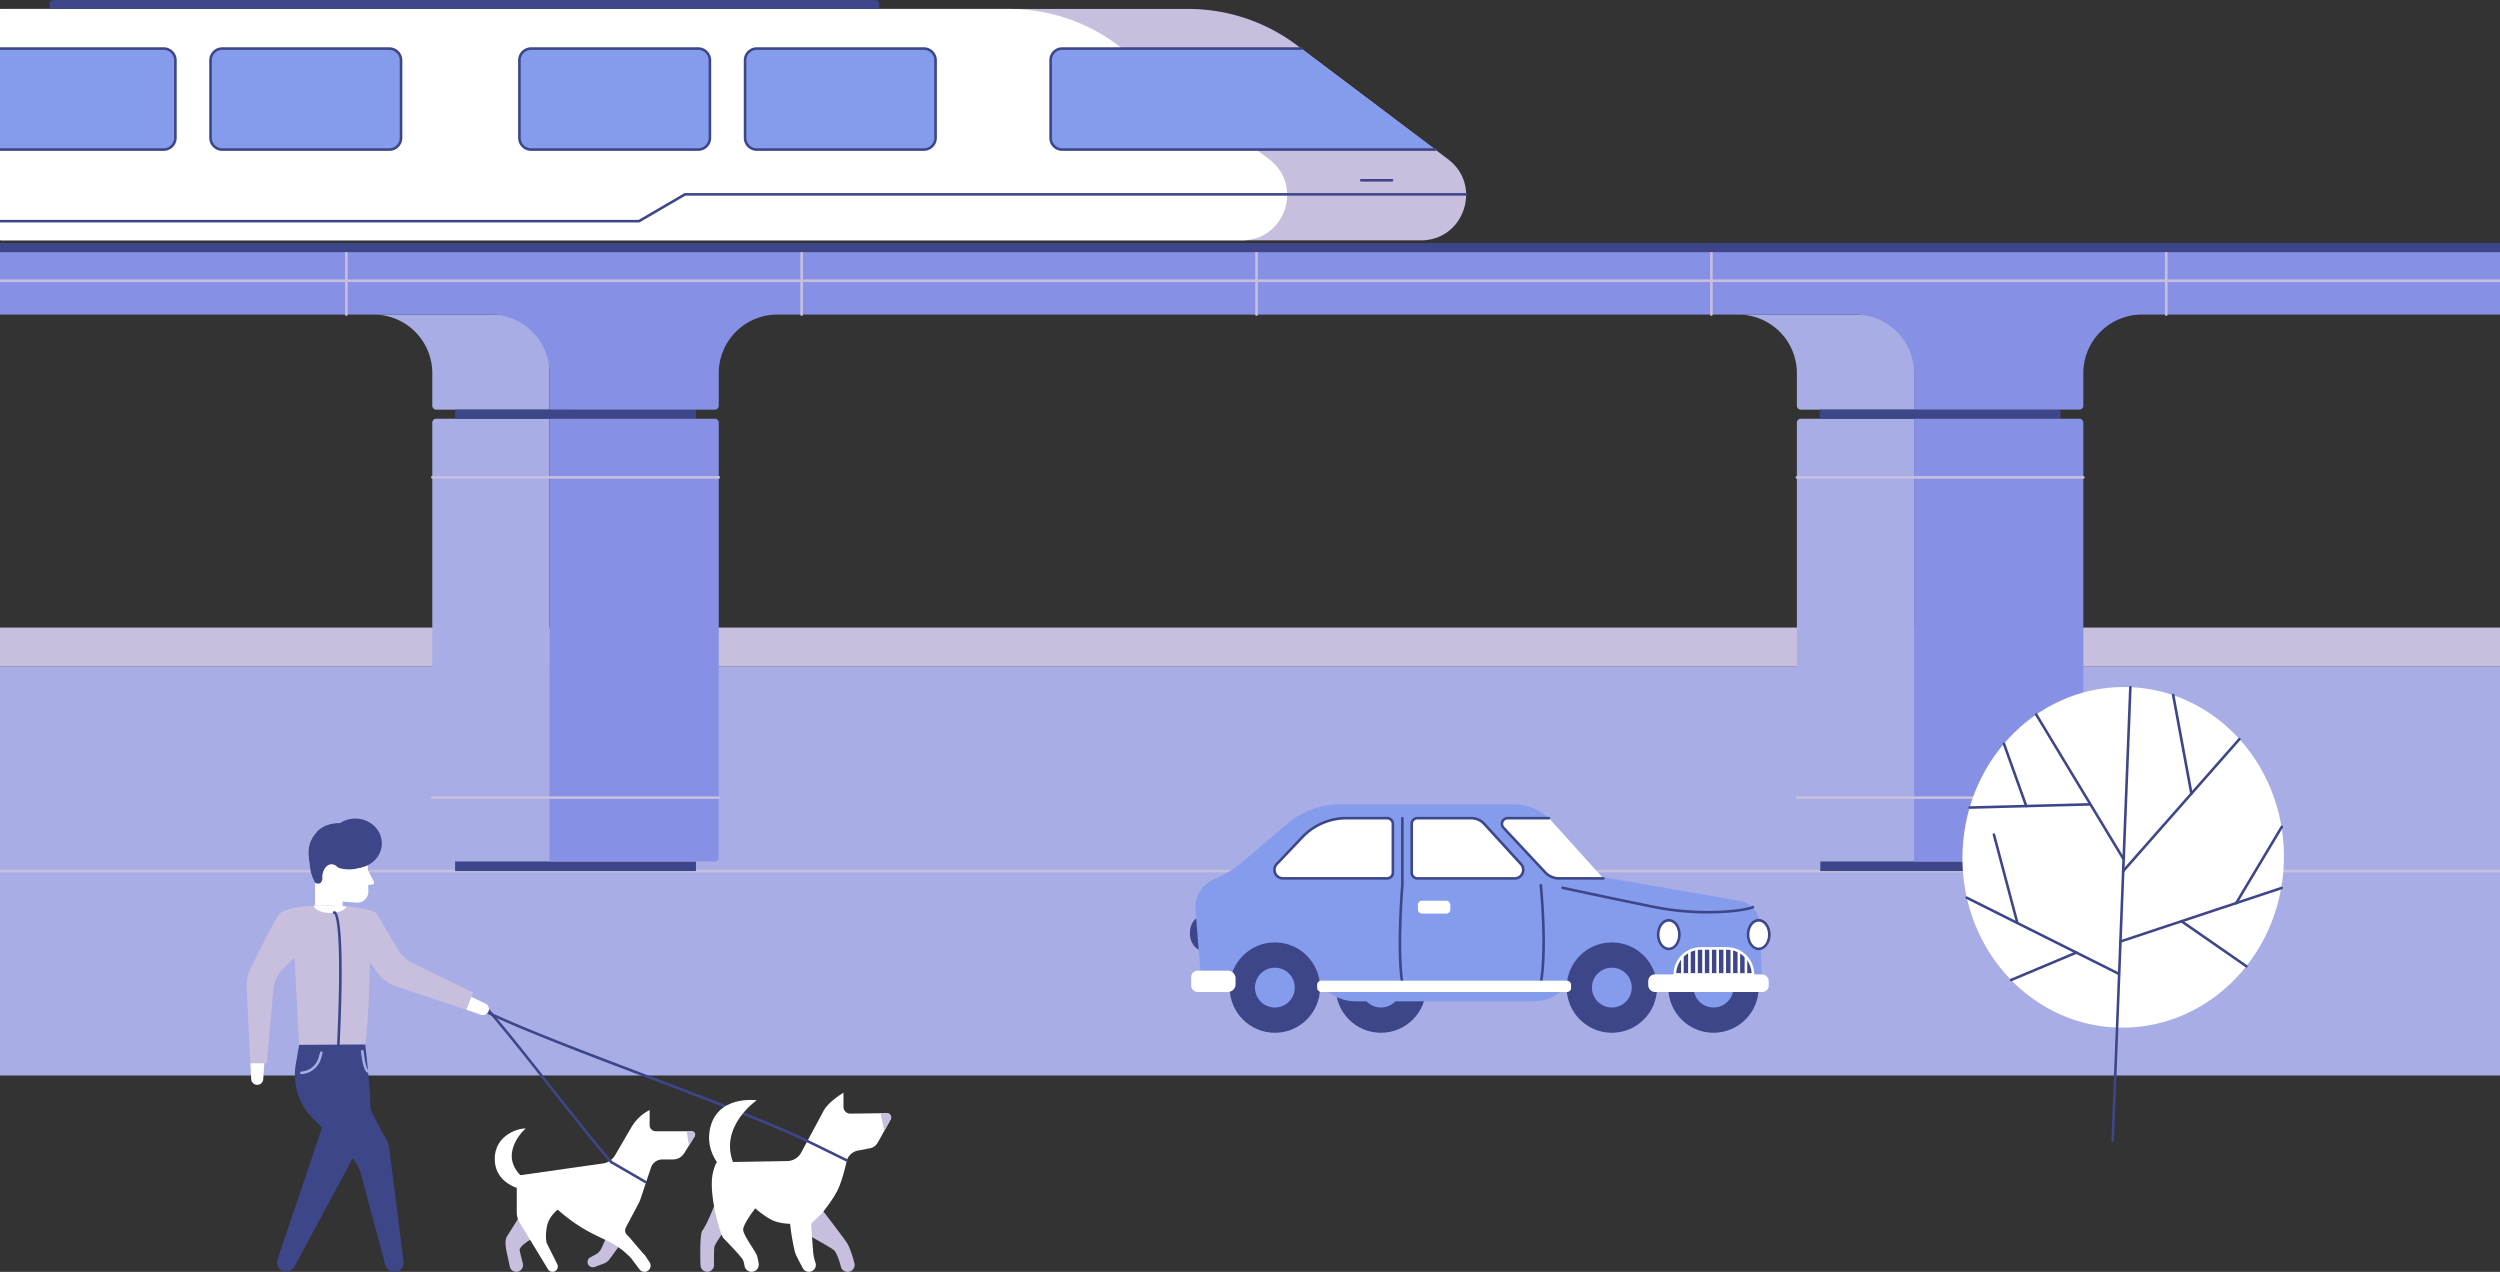 <svg xmlns="http://www.w3.org/2000/svg" xmlns:xlink="http://www.w3.org/1999/xlink" viewBox="0 0 1920 976.78"><rect x="0" y="0" width="1920" height="976.78" fill="#333333" stroke="none"/><defs><style>.cls-1{fill:#fff;}.cls-2{fill:#c8bfde;}.cls-3{fill:#a8aee5;}.cls-4{fill:#3d4689;}.cls-5{fill:#8690e5;}.cls-6{fill:#859cec;}.cls-7{clip-path:url(#clip-path);}.cls-8{clip-path:url(#clip-path-2);}.cls-9{clip-path:url(#clip-path-3);}.cls-10{clip-path:url(#clip-path-4);}</style><clipPath id="clip-path"><path class="cls-1" d="M399.39,902.58l64-9.08a13.06,13.06,0,0,0,9-6.29l12.65-21.68a33.31,33.31,0,0,1,13.88-13h0v11.59a4.68,4.68,0,0,0,4.68,4.68h27.63a2.59,2.59,0,0,1,2.2,4l-8,12.92a10.06,10.06,0,0,1-8.53,4.73H508.7a9.26,9.26,0,0,0-8.87,6.6l-7.5,22.5a27.09,27.09,0,0,1-2,4.89L481,942c-1.59,3-1.12,5.22,1.55,7.32l11.51,13.48a6.75,6.75,0,0,1,1.45,1.56l3.37,5.05a4.74,4.74,0,0,1-3.94,7.36h0a4.74,4.74,0,0,1-3.79-1.89l-6.2-8.27a13.48,13.48,0,0,0-2.95-2.88s-5.48-6.18-17.29-11.63S442.07,941.16,428.3,929c0,0-6.41,5-8,11.78-1.63,7-.92,12.93-.34,14.09l8,16a4.07,4.07,0,0,1-3.64,5.89h0a4.07,4.07,0,0,1-3.48-2l-21.79-35.88a15,15,0,0,1-2.17-7.77V910.5Z"/></clipPath><clipPath id="clip-path-2"><path class="cls-1" d="M614.08,911.69s-6.85,18.22-7.45,22.74,2.86,25.26,4.66,29.22c1.16,2.55,3.63,7.27,5.24,10.3a5.31,5.31,0,0,0,4.7,2.82h0a5.32,5.32,0,0,0,5.06-7,34,34,0,0,1-1.67-7c-.47-5.18-1.69-22.93-1.69-22.93l8.46-8.22s8.1-9.8,12-17.81,7-22.71,7-22.71a11.21,11.21,0,0,1,8.8-7.52l8.72-1.66a8.7,8.7,0,0,0,6.17-4.36L684,859.79a3.28,3.28,0,0,0-3-4.87l-27.81.34a5.19,5.19,0,0,1-5.4-5.19V839.21s-11.35,6.62-15.33,14l-17.47,32.58a12.54,12.54,0,0,1-10.4,5.92l-42.86.71-3.54.92c-3.81.35-7-8.14-10.68,7.49s5.69,47.45,8,49.94,13.85,14.14,15.19,17.1a16.52,16.52,0,0,1,1.06,4.13,5.53,5.53,0,0,0,5.45,4.75h0a5.5,5.5,0,0,0,5.44-6.36,38.3,38.3,0,0,0-1.38-6.29c-1.51-3.75-10.15-15.08-10.51-19.44S580.06,928,580.06,928s9.14,8.24,16.27,10.35a46,46,0,0,0,14.79,1.48"/></clipPath><clipPath id="clip-path-3"><path class="cls-1" d="M265.55,692.62l8.33.59a8.42,8.42,0,0,0,9-8.6l-.73-30.36a22.69,22.69,0,0,0-22.68-22.14h0A22.69,22.69,0,0,0,237,657.65l1.14,9A29.79,29.79,0,0,0,265.55,692.62Z"/></clipPath><clipPath id="clip-path-4"><path class="cls-2" d="M246.07,716.61,218.5,742.8a28.21,28.21,0,0,0-8.67,18l-4.89,55.7H192.3l-2.87-59a33,33,0,0,1,5.22-17.9s12.11-25.75,19.43-36.88,71.27-7.89,75.5-.68l15.55,26.49a28.84,28.84,0,0,0,12.23,11.32l46,22.45-5.2,13.25-54-18a28.34,28.34,0,0,1-13.6-9.73l-10-13.17Z"/></clipPath></defs><title>treno</title><g id="Livello_2" data-name="Livello 2"><g id="Livello_1-2" data-name="Livello 1"><rect class="cls-3" y="511.97" width="1920" height="314"/><rect class="cls-2" y="481.97" width="1920" height="30"/><rect class="cls-2" y="667.97" width="1920" height="2"/><path class="cls-3" d="M332,286.6v25a3,3,0,0,0,3,3h87v-73H287A45,45,0,0,1,332,286.6Z"/><path class="cls-3" d="M335,321.6a3,3,0,0,0-3,3v334a3,3,0,0,0,3,3h87v-340Z"/><path class="cls-3" d="M1380,286.6v25a3,3,0,0,0,3,3h87v-73H1335A45,45,0,0,1,1380,286.6Z"/><path class="cls-3" d="M1383,321.6a3,3,0,0,0-3,3v334a3,3,0,0,0,3,3h87v-340Z"/><rect class="cls-4" x="1397.5" y="314.6" width="185" height="7"/><rect class="cls-4" x="1398" y="661.6" width="185" height="7.38"/><rect class="cls-4" x="349.5" y="661.6" width="185" height="7.38"/><rect class="cls-4" x="349.5" y="314.6" width="185" height="7"/><path class="cls-5" d="M0,193.6v48H377a45,45,0,0,1,45,45v28H549a3,3,0,0,0,3-3v-25a45,45,0,0,1,45-45h828a45,45,0,0,1,45,45v28h127a3,3,0,0,0,3-3v-25a45,45,0,0,1,45-45h275v-48Z"/><path class="cls-5" d="M1470,661.6h127a3,3,0,0,0,3-3v-334a3,3,0,0,0-3-3H1470Z"/><path class="cls-5" d="M422,661.6H549a3,3,0,0,0,3-3v-334a3,3,0,0,0-3-3H422Z"/><path class="cls-2" d="M552,367.6H332a1,1,0,0,1,0-2H552a1,1,0,0,1,0,2Z"/><rect class="cls-2" y="214.6" width="1920" height="2"/><path class="cls-2" d="M1600,367.6H1380a1,1,0,0,1,0-2h220a1,1,0,0,1,0,2Z"/><path class="cls-2" d="M552,613.6H332a1,1,0,0,1,0-2H552a1,1,0,0,1,0,2Z"/><path class="cls-2" d="M1600,613.6H1380a1,1,0,0,1,0-2h220a1,1,0,0,1,0,2Z"/><path class="cls-2" d="M1314.34,242.6a1,1,0,0,1-1-1v-48a1,1,0,1,1,2,0v48A1,1,0,0,1,1314.34,242.6Z"/><path class="cls-2" d="M965,242.6a1,1,0,0,1-1-1v-48a1,1,0,1,1,2,0v48A1,1,0,0,1,965,242.6Z"/><path class="cls-2" d="M615.67,242.6a1,1,0,0,1-1-1v-48a1,1,0,0,1,2,0v48A1,1,0,0,1,615.67,242.6Z"/><path class="cls-2" d="M266,242.6a1,1,0,0,1-1-1v-48a1,1,0,0,1,2,0v48A1,1,0,0,1,266,242.6Z"/><path class="cls-2" d="M1663.67,242.6a1,1,0,0,1-1-1v-48a1,1,0,1,1,2,0v48A1,1,0,0,1,1663.67,242.6Z"/><path class="cls-2" d="M1091.27,184.6H.76V6.87H912.61a138.79,138.79,0,0,1,83.57,28l115.95,87.44C1138.67,142.31,1124.52,184.6,1091.27,184.6Z"/><path class="cls-1" d="M953.81,184.6H0V6.87H775.15a138.79,138.79,0,0,1,83.57,28L974.67,122.3C1001.21,142.31,987.05,184.6,953.81,184.6Z"/><rect class="cls-6" x="572.22" y="37.31" width="146.3" height="77.57" rx="9" ry="9"/><rect class="cls-6" x="398.91" y="37.31" width="146.3" height="77.57" rx="9" ry="9"/><rect class="cls-6" x="161.7" y="37.31" width="146.3" height="77.57" rx="9" ry="9"/><path class="cls-6" d="M125.7,114.88H0V37.31H125.7a9,9,0,0,1,9,9v59.57A9,9,0,0,1,125.7,114.88Z"/><path class="cls-6" d="M999.44,37.31H815.73a8.84,8.84,0,0,0-8.84,8.84V106a8.84,8.84,0,0,0,8.84,8.84H1102.3Z"/><path class="cls-4" d="M709.52,115.88H581.22a10,10,0,0,1-10-10V46.31a10,10,0,0,1,10-10h128.3a10,10,0,0,1,10,10v59.57A10,10,0,0,1,709.52,115.88ZM581.22,38.31a8,8,0,0,0-8,8v59.57a8,8,0,0,0,8,8h128.3a8,8,0,0,0,8-8V46.31a8,8,0,0,0-8-8Z"/><path class="cls-4" d="M536.22,115.88H407.91a10,10,0,0,1-10-10V46.31a10,10,0,0,1,10-10h128.3a10,10,0,0,1,10,10v59.57A10,10,0,0,1,536.22,115.88ZM407.91,38.31a8,8,0,0,0-8,8v59.57a8,8,0,0,0,8,8h128.3a8,8,0,0,0,8-8V46.31a8,8,0,0,0-8-8Z"/><path class="cls-4" d="M299,115.88H170.7a10,10,0,0,1-10-10V46.31a10,10,0,0,1,10-10H299a10,10,0,0,1,10,10v59.57A10,10,0,0,1,299,115.88ZM170.7,38.31a8,8,0,0,0-8,8v59.57a8,8,0,0,0,8,8H299a8,8,0,0,0,8-8V46.31a8,8,0,0,0-8-8Z"/><path class="cls-4" d="M125.7,115.88H0v-2H125.7a8,8,0,0,0,8-8V46.31a8,8,0,0,0-8-8H0v-2H125.7a10,10,0,0,1,10,10v59.57A10,10,0,0,1,125.7,115.88Z"/><path class="cls-4" d="M1102.3,115.88H815.73a9.85,9.85,0,0,1-9.84-9.84V46.15a9.85,9.85,0,0,1,9.84-9.84H999.44a1,1,0,0,1,0,2H815.73a7.85,7.85,0,0,0-7.84,7.84V106a7.85,7.85,0,0,0,7.84,7.84H1102.3a1,1,0,0,1,0,2Z"/><path class="cls-4" d="M41.08,0H672.24a3,3,0,0,1,3,3V6.87a0,0,0,0,1,0,0H38.08a0,0,0,0,1,0,0V3A3,3,0,0,1,41.08,0Z"/><path class="cls-4" d="M490.72,170.87H0v-2H490.45l35.11-20.48a1,1,0,0,1,.5-.14H1126a1,1,0,0,1,0,2H526.34l-35.11,20.48A1,1,0,0,1,490.72,170.87Z"/><path class="cls-4" d="M1069.05,139.45h-23.56a1,1,0,0,1,0-2h23.56a1,1,0,0,1,0,2Z"/><rect class="cls-4" y="186.6" width="1920" height="7"/><ellipse class="cls-1" cx="1630.69" cy="658.48" rx="130.82" ry="123.45" transform="translate(904.97 2260.37) rotate(-87.62)"/><path class="cls-4" d="M1622.52,877.1h0a1,1,0,0,1-1-1l13.6-348.33a1,1,0,1,1,2,.08l-13.6,348.33A1,1,0,0,1,1622.52,877.1Z"/><path class="cls-4" d="M1628.5,724.07a1,1,0,0,1-.31-1.95L1752,681a1,1,0,1,1,.63,1.9L1628.81,724A1,1,0,0,1,1628.5,724.07Z"/><path class="cls-4" d="M1717.39,694.58a1,1,0,0,1-.86-1.51l35.06-58.61a1,1,0,0,1,1.72,1l-35.06,58.61A1,1,0,0,1,1717.39,694.58Z"/><path class="cls-4" d="M1725.25,743.1a1,1,0,0,1-.57-.18l-49.88-34.59a1,1,0,0,1,1.14-1.64l49.88,34.59a1,1,0,0,1-.57,1.82Z"/><path class="cls-4" d="M1627,748.77a1,1,0,0,1-.45-.11L1510,690.33a1,1,0,0,1,.9-1.79l116.52,58.33a1,1,0,0,1-.45,1.89Z"/><path class="cls-4" d="M1549.3,709.57a1,1,0,0,1-1-.74l-17.92-67.51a1,1,0,1,1,1.93-.51l17.92,67.51a1,1,0,0,1-1,1.26Z"/><path class="cls-4" d="M1544.55,753.63a1,1,0,0,1-.39-1.92l50.08-21.06a1,1,0,1,1,.78,1.84l-50.08,21.06A1,1,0,0,1,1544.55,753.63Z"/><path class="cls-4" d="M1630.65,660.4a1,1,0,0,1-.86-.48L1563,549.33a1,1,0,1,1,1.71-1l66.78,110.59a1,1,0,0,1-.85,1.52Z"/><path class="cls-4" d="M1512.77,621.21a1,1,0,0,1,0-2l91.95-2.45a1,1,0,0,1,1,1,1,1,0,0,1-1,1l-91.95,2.45Z"/><path class="cls-4" d="M1556.13,620a1,1,0,0,1-.94-.66l-17.08-47.77a1,1,0,1,1,1.88-.67l17.08,47.77a1,1,0,0,1-.94,1.34Z"/><path class="cls-4" d="M1630.61,670a1,1,0,0,1-.75-1.66l89.27-101.38a1,1,0,0,1,1.5,1.32l-89.27,101.38A1,1,0,0,1,1630.61,670Z"/><path class="cls-4" d="M1683,610.42a1,1,0,0,1-1-.82l-14-75.67a1,1,0,0,1,2-.36l14,75.67a1,1,0,0,1-.8,1.17Z"/><circle class="cls-4" cx="1315.97" cy="758.47" r="34.7"/><circle class="cls-6" cx="1315.97" cy="758.47" r="15.29"/><circle class="cls-4" cx="1060.55" cy="758.47" r="34.7"/><circle class="cls-6" cx="1060.55" cy="758.47" r="15.29"/><path class="cls-4" d="M988.38,729.84H923.45c-5.32,0-9.64-5.89-9.64-13.15h0c0-7.26,4.31-13.15,9.64-13.15h64.93"/><path class="cls-6" d="M1351.34,708.94a18.17,18.17,0,0,0-15-17.06l-106-18.41h0l-38.54-42.72a39.38,39.38,0,0,0-29.24-13H1029a62.13,62.13,0,0,0-40.28,14.83l-34.34,29.24a83.46,83.46,0,0,1-22,13.48h0a23.36,23.36,0,0,0-14.29,23.48l3.7,45a12.14,12.14,0,0,0,11.85,11.14l10.12.21h70l2.07,2.4A33.36,33.36,0,0,0,1041.12,769h136.75A33.36,33.36,0,0,0,1203.54,757h150Z"/><circle class="cls-4" cx="979.1" cy="758.47" r="34.7"/><circle class="cls-6" cx="979.1" cy="758.47" r="15.29"/><circle class="cls-4" cx="1237.9" cy="758.47" r="34.7"/><path class="cls-4" d="M1306.23,728.41h20.13a19.93,19.93,0,0,1,19.93,19.93v0a0,0,0,0,1,0,0h-60a0,0,0,0,1,0,0v0A19.93,19.93,0,0,1,1306.23,728.41Z"/><path class="cls-1" d="M1347.29,749.35h-62v-1a21,21,0,0,1,20.93-20.93h20.13a21,21,0,0,1,20.93,20.93Zm-60-2h57.95a19,19,0,0,0-18.91-17.93h-20.13A19,19,0,0,0,1287.32,747.35Z"/><rect class="cls-1" x="1265.85" y="748.35" width="92.53" height="13.49" rx="5" ry="5"/><path class="cls-1" d="M919.85,745.46h23.07a6,6,0,0,1,6,6v4.39a6,6,0,0,1-6,6H919.85a5,5,0,0,1-5-5v-6.39a5,5,0,0,1,5-5Z"/><ellipse class="cls-1" cx="1281.62" cy="717.75" rx="8.17" ry="10.96"/><path class="cls-1" d="M1231.38,674.61h-34a14.59,14.59,0,0,1-10.66-4.63l-32.06-34.27a4.38,4.38,0,0,1,3.2-7.36h31.78Z"/><path class="cls-4" d="M1231.38,675.61h-34a15.64,15.64,0,0,1-11.4-5l-32.06-34.27a5.38,5.38,0,0,1,3.93-9h31.78a1,1,0,0,1,0,2h-31.78a3.38,3.38,0,0,0-2.47,5.68l32.06,34.27a13.63,13.63,0,0,0,9.93,4.32h34a1,1,0,0,1,0,2Z"/><circle class="cls-6" cx="1237.9" cy="758.47" r="15.29"/><path class="cls-1" d="M1069.74,632.73a4.38,4.38,0,0,0-4.38-4.38h-31A46.7,46.7,0,0,0,1000,643.19l-19.06,20a6.56,6.56,0,0,0,4.45,11.39h80a4.38,4.38,0,0,0,4.38-4.38Z"/><path class="cls-4" d="M1065.36,675.61h-80a7.56,7.56,0,0,1-5.13-13.12l19-20a47.71,47.71,0,0,1,35.14-15.15h31a5.38,5.38,0,0,1,5.38,5.38v37.51A5.38,5.38,0,0,1,1065.36,675.61Zm-31-46.26a45.71,45.71,0,0,0-33.69,14.53l-19.06,20a5.57,5.57,0,0,0,3.73,9.7h80a3.38,3.38,0,0,0,3.38-3.38V632.73a3.38,3.38,0,0,0-3.38-3.38Z"/><path class="cls-1" d="M1168.11,663.62l-28.36-31a13.13,13.13,0,0,0-9.69-4.27h-41.5a4.38,4.38,0,0,0-4.38,4.38v37.51a4.38,4.38,0,0,0,4.38,4.38h74.7A6.56,6.56,0,0,0,1168.11,663.62Z"/><path class="cls-4" d="M1163.27,675.61h-74.7a5.38,5.38,0,0,1-5.38-5.38V632.73a5.38,5.38,0,0,1,5.38-5.38h41.5a14.16,14.16,0,0,1,10.43,4.59l28.36,31a7.56,7.56,0,0,1-5.58,12.67Zm-74.7-46.26a3.38,3.38,0,0,0-3.38,3.38v37.51a3.38,3.38,0,0,0,3.38,3.38h74.7a5.56,5.56,0,0,0,4.11-9.32h0l-28.36-31a12.16,12.16,0,0,0-8.95-3.94Z"/><path class="cls-4" d="M1183.34,756.1h-.17a1,1,0,0,1-.81-1.16c4.79-27.64,0-74.46,0-74.93a1,1,0,1,1,2-.21c0,.47,4.83,47.57,0,75.48A1,1,0,0,1,1183.34,756.1Z"/><path class="cls-4" d="M1077,756.1a1,1,0,0,1-1-.84c-4.16-25-.05-74.95,0-75.45V628.35a1,1,0,1,1,2,0v51.54c0,.58-4.14,50.33,0,75a1,1,0,0,1-.82,1.15Z"/><path class="cls-4" d="M1311.56,701.57a210.18,210.18,0,0,1-40.74-3.89c-33.7-6.76-70.57-14.77-70.94-14.85a1,1,0,1,1,.42-2c.37.08,37.22,8.09,70.91,14.85,34.23,6.86,67.85,3.16,74.66.07a1,1,0,1,1,.83,1.82C1342.6,699.47,1329.06,701.57,1311.56,701.57Z"/><rect class="cls-1" x="1088.94" y="691.74" width="24.89" height="9.9" rx="3" ry="3"/><ellipse class="cls-1" cx="1350.67" cy="717.75" rx="8.17" ry="10.96"/><path class="cls-4" d="M1281.62,729.71c-5.06,0-9.17-5.37-9.17-12s4.12-12,9.17-12,9.17,5.37,9.17,12S1286.68,729.71,1281.62,729.71Zm0-21.92c-4,0-7.17,4.47-7.17,10s3.22,10,7.17,10,7.17-4.47,7.17-10S1285.58,707.79,1281.62,707.79Z"/><path class="cls-4" d="M1350.67,729.71c-5.06,0-9.17-5.37-9.17-12s4.12-12,9.17-12,9.17,5.37,9.17,12S1355.73,729.71,1350.67,729.71Zm0-21.92c-4,0-7.17,4.47-7.17,10s3.22,10,7.17,10,7.17-4.47,7.17-10S1354.62,707.79,1350.67,707.79Z"/><rect class="cls-1" x="1339.87" y="734.68" width="2" height="12.81"/><rect class="cls-1" x="1334.44" y="729.98" width="2" height="17.51"/><rect class="cls-1" x="1329.02" y="728.52" width="2" height="18.97"/><rect class="cls-1" x="1323.6" y="728.41" width="2" height="19.07"/><rect class="cls-1" x="1318.17" y="728.41" width="2" height="19.07"/><rect class="cls-1" x="1312.75" y="728.41" width="2" height="19.07"/><rect class="cls-1" x="1307.33" y="728.41" width="2" height="19.07"/><rect class="cls-1" x="1301.9" y="728.41" width="2" height="19.07"/><rect class="cls-1" x="1296.48" y="729.83" width="2" height="17.66"/><rect class="cls-1" x="1291.06" y="734.16" width="2" height="13.33"/><rect class="cls-1" x="1011.59" y="753.17" width="194.99" height="8.67" rx="3" ry="3"/><path class="cls-1" d="M192.3,816.49l.63,12.28a4.63,4.63,0,0,0,6,4.18h0a4.63,4.63,0,0,0,3.24-4.11l.82-12.35Z"/><path class="cls-4" d="M620.14,877.37a1,1,0,0,1-.43-.1c-28.75-13.83-77.25-32.24-124.16-50S400,791,371.23,777.12a1,1,0,0,1,.87-1.8c28.75,13.83,77.25,32.24,124.16,50s95.5,36.24,124.32,50.11a1,1,0,0,1-.43,1.9Z"/><path class="cls-2" d="M400.78,931.41s-8.61,13.76-11.31,17.93-.17,12.74.8,17.47c.42,2,.88,4.15,1.26,5.91a5.17,5.17,0,0,0,5,4.05h0a5.17,5.17,0,0,0,5-6.4c-.92-3.74-2-8.06-2.42-9.85-.84-3.43,9-8.9,9-8.9Z"/><path class="cls-2" d="M466.42,948.67,462,958.56a10.37,10.37,0,0,1-4.56,4.87l-4.05,2.17a4.08,4.08,0,0,0-.56,6.84h0a4.08,4.08,0,0,0,3.92.58l6.88-2.58a10.09,10.09,0,0,0,4.62-3.51l10.05-13.82Z"/><path class="cls-1" d="M399.39,902.58l64-9.08a13.06,13.06,0,0,0,9-6.29l12.65-21.68a33.31,33.31,0,0,1,13.88-13h0v11.59a4.68,4.68,0,0,0,4.68,4.68h27.63a2.59,2.59,0,0,1,2.2,4l-8,12.92a10.06,10.06,0,0,1-8.53,4.73H508.7a9.26,9.26,0,0,0-8.87,6.6l-7.5,22.5a27.09,27.09,0,0,1-2,4.89L481,942c-1.59,3-1.12,5.22,1.55,7.32l11.51,13.48a6.75,6.75,0,0,1,1.45,1.56l3.37,5.05a4.74,4.74,0,0,1-3.94,7.36h0a4.74,4.74,0,0,1-3.79-1.89l-6.2-8.27a13.48,13.48,0,0,0-2.95-2.88s-5.48-6.18-17.29-11.63S442.07,941.16,428.3,929c0,0-6.41,5-8,11.78-1.63,7-.92,12.93-.34,14.09l8,16a4.07,4.07,0,0,1-3.64,5.89h0a4.07,4.07,0,0,1-3.48-2l-21.79-35.88a15,15,0,0,1-2.17-7.77V910.5Z"/><g class="cls-7"><polygon class="cls-2" points="529.13 879.69 527.24 868.02 534.95 864.51 536.92 870.72 530.5 881.21 529.13 879.69"/></g><path class="cls-1" d="M406.68,908.16c-26.63-17.06-6.77-38.31-3-41.42-3.7-.66-24.46,4.16-23.67,24.36s23.67,23,23.67,23S430.73,926.6,406.68,908.16Z"/><path class="cls-4" d="M495.72,908.76a1,1,0,0,1-.5-.14l-26.35-15.3a1,1,0,0,1,1-1.73l26.35,15.3a1,1,0,0,1-.5,1.86Z"/><path class="cls-4" d="M469.38,893.46a1,1,0,0,1-.76-.35C453.12,874.9,437.13,854.6,421.67,835s-31.43-39.91-46.9-58.09a1,1,0,1,1,1.52-1.3c15.49,18.21,31.48,38.51,46.95,58.15s31.43,39.91,46.9,58.09a1,1,0,0,1-.76,1.65Z"/><path class="cls-2" d="M553.54,912.6s-8.37,24.46-14.1,32.43c-1.94,2.71-1.72,18.46-1.46,26.71a5.21,5.21,0,0,0,5.21,5h0a5.21,5.21,0,0,0,5.21-5.3c-.09-5.32-.13-12.92.41-14.37,1.34-3.66,11.44-17.31,11.44-17.31Z"/><path class="cls-2" d="M630.57,928s14,18.18,19.71,26.25c2,2.86,4.48,10.18,5.91,15.87a5.37,5.37,0,0,1-5.2,6.7h0a5.36,5.36,0,0,1-5.2-4c-1.14-4.46-3.24-11.26-5.79-13.08-3.95-2.83-24.23-13.94-24.23-13.94l3-13.31Z"/><path class="cls-1" d="M563.43,893.83C551.63,865.1,581.18,845,581.18,845s-31.61-4.44-36.18,23.48C541.46,890.17,560.76,903,560.76,903S575.24,922.56,563.43,893.83Z"/><path class="cls-1" d="M614.08,911.69s-6.85,18.22-7.45,22.74,2.86,25.26,4.66,29.22c1.16,2.55,3.63,7.27,5.24,10.3a5.31,5.31,0,0,0,4.7,2.82h0a5.32,5.32,0,0,0,5.06-7,34,34,0,0,1-1.67-7c-.47-5.18-1.69-22.93-1.69-22.93l8.46-8.22s8.1-9.8,12-17.81,7-22.71,7-22.71a11.21,11.21,0,0,1,8.8-7.52l8.72-1.66a8.7,8.7,0,0,0,6.17-4.36L684,859.79a3.28,3.28,0,0,0-3-4.87l-27.81.34a5.19,5.19,0,0,1-5.4-5.19V839.21s-11.35,6.62-15.33,14l-17.47,32.58a12.54,12.54,0,0,1-10.4,5.92l-42.86.71-3.54.92c-3.81.35-7-8.14-10.68,7.49s5.69,47.45,8,49.94,13.85,14.14,15.19,17.1a16.52,16.52,0,0,1,1.06,4.13,5.53,5.53,0,0,0,5.45,4.75h0a5.5,5.5,0,0,0,5.44-6.36,38.3,38.3,0,0,0-1.38-6.29c-1.51-3.75-10.15-15.08-10.51-19.44S580.06,928,580.06,928s9.14,8.24,16.27,10.35a46,46,0,0,0,14.79,1.48"/><g class="cls-8"><polygon class="cls-2" points="680.14 873.54 675.33 850.17 685.35 848.21 691.34 865.61 680.14 873.54"/></g><path class="cls-4" d="M650.34,892.17a1,1,0,0,1-.44-.1l-30.21-14.8a1,1,0,1,1,.88-1.8l30.21,14.8a1,1,0,0,1-.44,1.9Z"/><path class="cls-1" d="M357.76,775.33l11.64,4a4.63,4.63,0,0,0,6.11-4h0a4.63,4.63,0,0,0-2.63-4.53l-11.17-5.33Z"/><path class="cls-2" d="M224.46,703.38l5.28,99.08,50.77-.28s3.83-21.4,3.83-98.31C252.52,693.23,224.46,703.38,224.46,703.38Z"/><path class="cls-4" d="M248.38,862.92,213.14,967.27a7.06,7.06,0,0,0,6.38,9.31h0a7.05,7.05,0,0,0,6.53-3.7c10.13-18.81,53.63-99.59,57.25-106.36,4.1-7.66-2.79-64.34-2.79-64.34l-50.77.28-2.58,14.8A47.62,47.62,0,0,0,240.29,859l29.57,29.76a28.38,28.38,0,0,1,7.28,12.65l18.81,70.14a7.06,7.06,0,0,0,6.82,5.23h.14a7.06,7.06,0,0,0,7-7.94l-10.77-85.59a27.44,27.44,0,0,0-4.11-11.4c-7.81-12.17-20.14-42.22-26.15-52.09"/><rect class="cls-1" x="241.93" y="668.67" width="21.19" height="29.18" transform="translate(505.05 1366.53) rotate(-180)"/><path class="cls-1" d="M280.53,664.42l6.59,12.71a1.49,1.49,0,0,1-1.09,2.15l-5.5.85Z"/><path class="cls-1" d="M265.55,692.62l8.33.59a8.42,8.42,0,0,0,9-8.6l-.73-30.36a22.69,22.69,0,0,0-22.68-22.14h0A22.69,22.69,0,0,0,237,657.65l1.14,9A29.79,29.79,0,0,0,265.55,692.62Z"/><g class="cls-9"><ellipse class="cls-4" cx="268.07" cy="644.17" rx="25.2" ry="23.54"/><path class="cls-4" d="M259.83,661.89s-12.08,2.61-12.08,11-5.83,5.07-5.83,5.07v11.85c0,3.72-29.12-11.9-29.12-11.9s-5.82-44.49,9.42-43.75a225.76,225.76,0,0,0,28.5-.5Z"/></g><ellipse class="cls-1" cx="254.7" cy="672.86" rx="6.94" ry="9.11"/><path class="cls-2" d="M246.07,716.61,218.5,742.8a28.21,28.21,0,0,0-8.67,18l-4.89,55.7H192.3l-2.87-59a33,33,0,0,1,5.22-17.9s12.11-25.75,19.43-36.88,71.27-7.89,75.5-.68l15.55,26.49a28.84,28.84,0,0,0,12.23,11.32l46,22.45-5.2,13.25-54-18a28.34,28.34,0,0,1-13.6-9.73l-10-13.17Z"/><g class="cls-10"><ellipse class="cls-1" cx="253.7" cy="694.63" rx="13.02" ry="6.51"/></g><path class="cls-4" d="M259.86,803.18h0a1,1,0,0,1-1-1c4.2-90.43-1.31-99.47-2.23-100.34a1,1,0,0,1,0-2,1.43,1.43,0,0,1,1.24.37c2.24,1.87,7,15.55,3,102A1,1,0,0,1,259.86,803.18Z"/><path class="cls-3" d="M231.51,824.95a1,1,0,0,1-.06-2,14.75,14.75,0,0,0,13.19-10.6l1.2-4.14a1,1,0,1,1,1.92.56l-1.2,4.14a16.76,16.76,0,0,1-15,12Z"/><path class="cls-3" d="M282.79,823.88c-3.32,0-4.9-10.25-5.54-16.36a1,1,0,0,1,2-.21c.77,7.31,2.45,14.12,3.59,14.57a1,1,0,0,1,1,1A1,1,0,0,1,282.79,823.88Z"/><ellipse class="cls-4" cx="272.89" cy="647.68" rx="20.37" ry="19.03"/></g></g></svg>